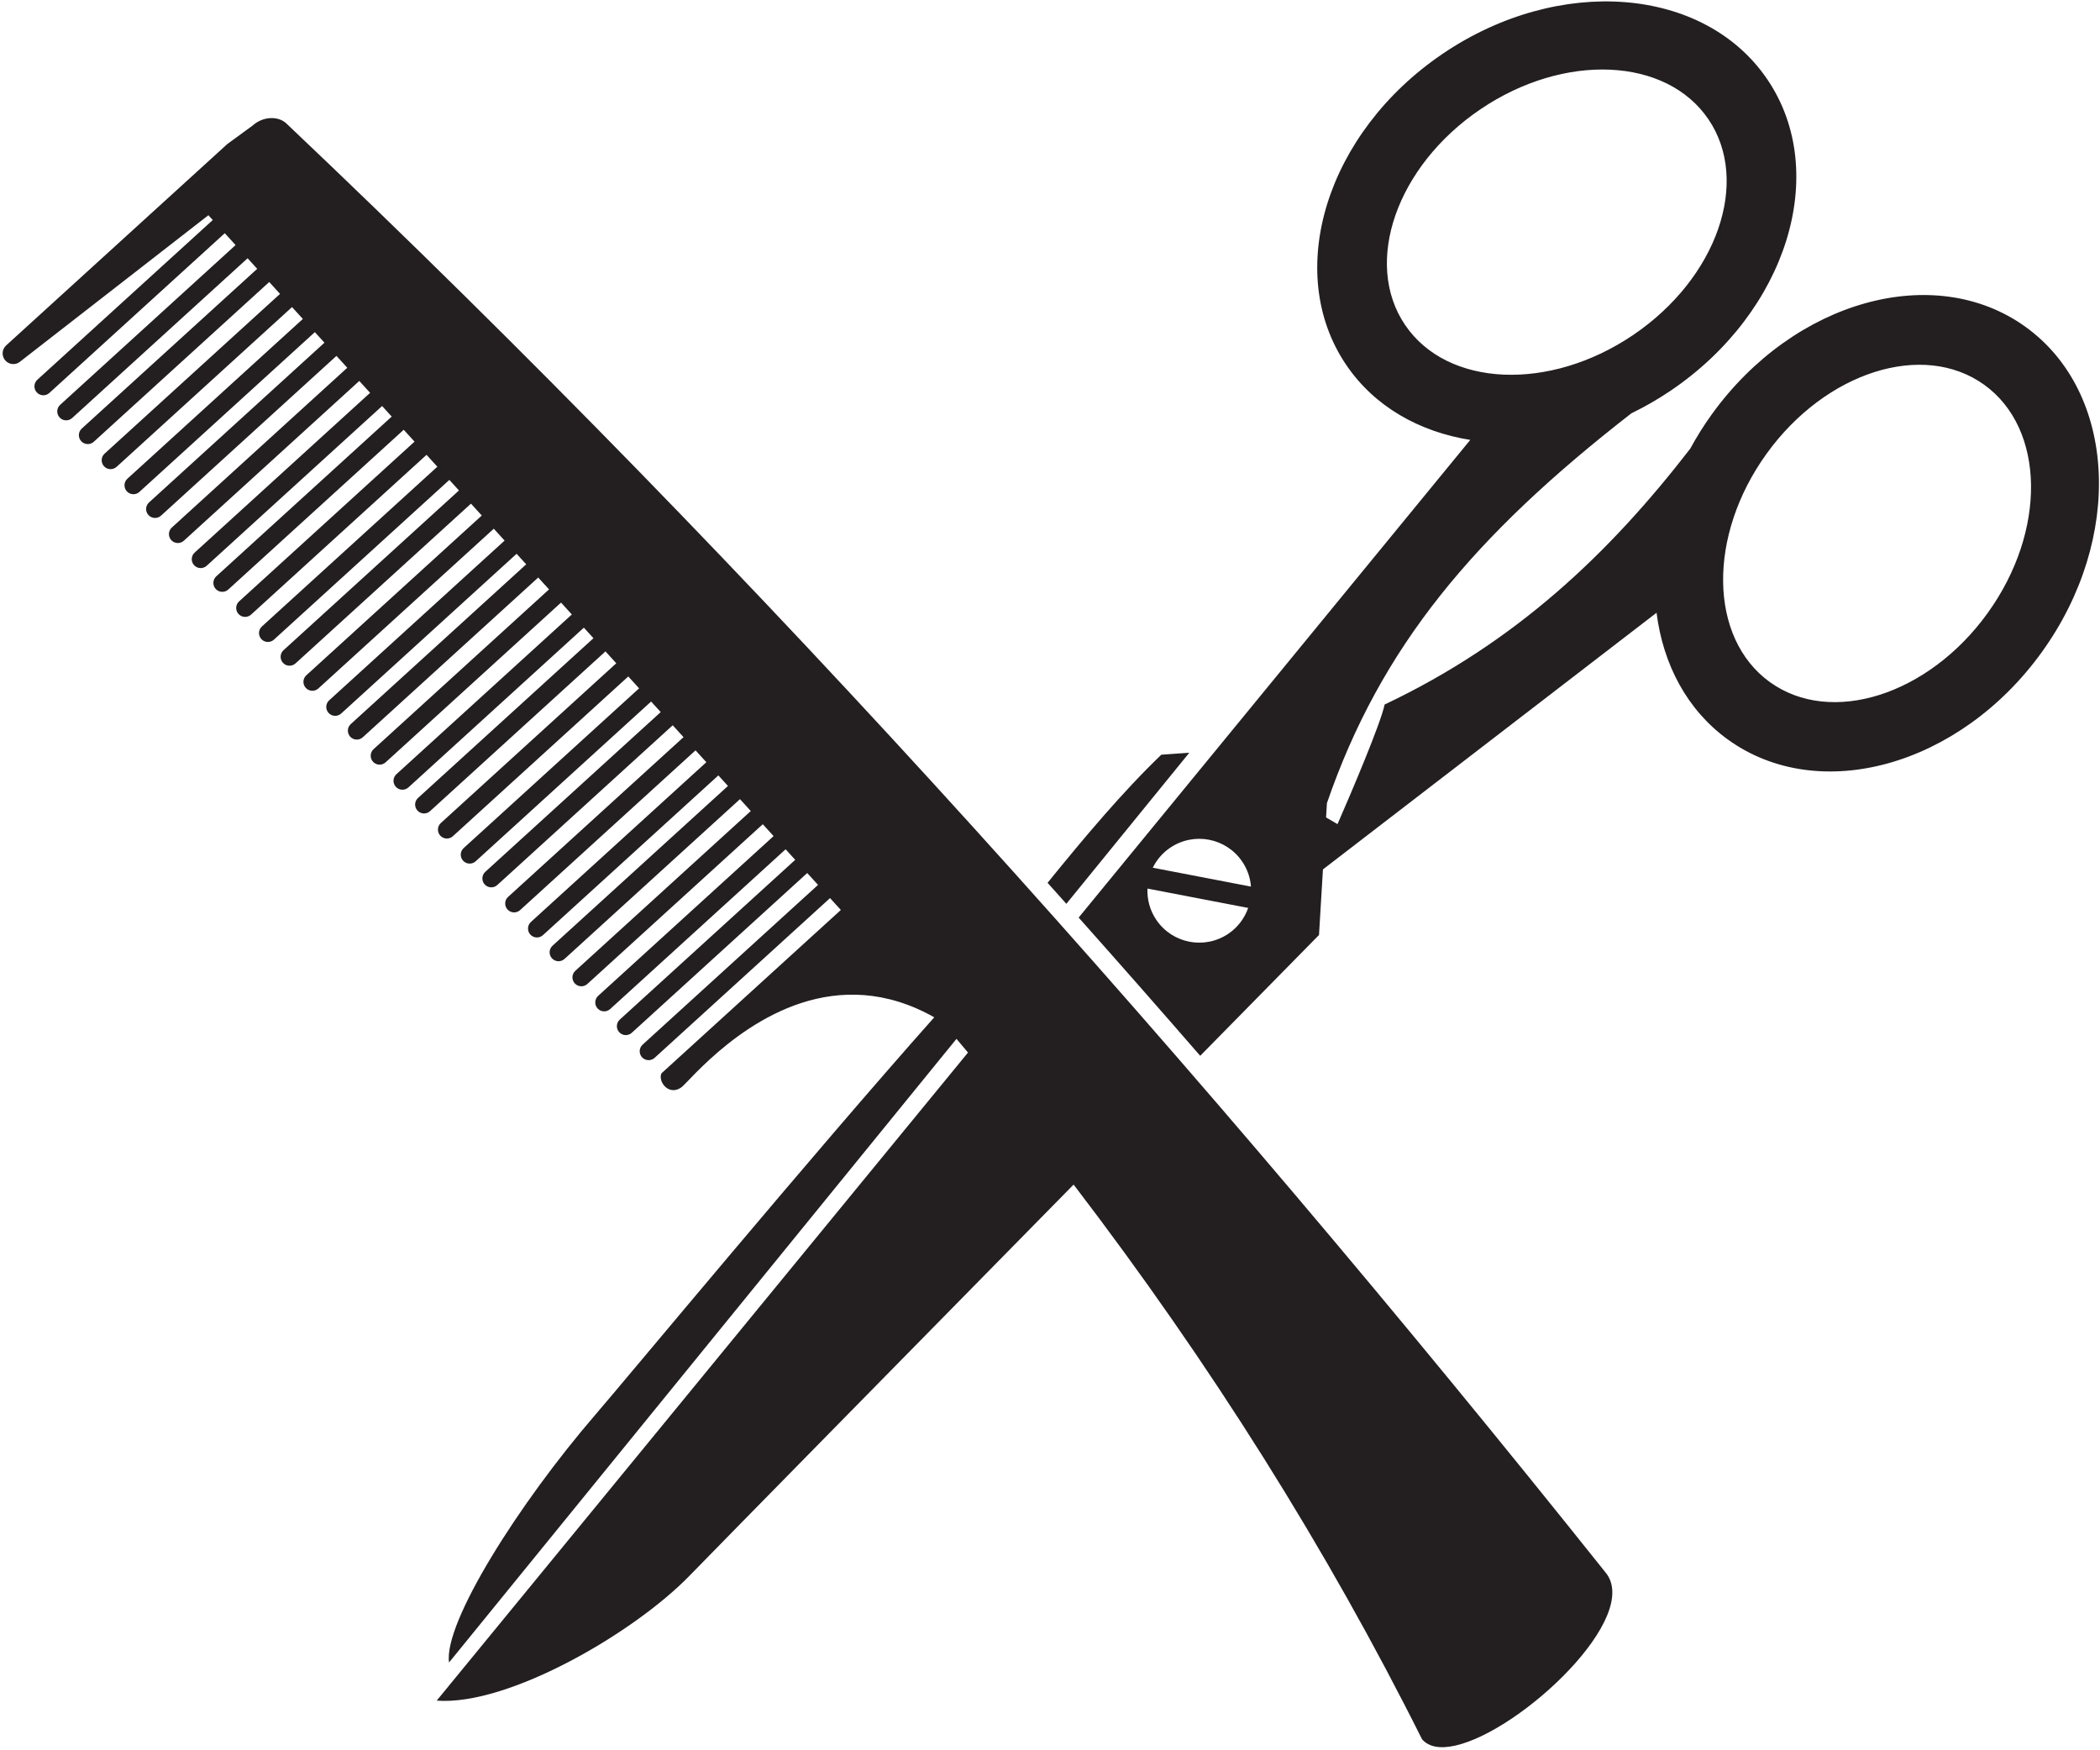 <svg width="713" height="594" viewBox="0 0 713 594" fill="none" xmlns="http://www.w3.org/2000/svg">
<path d="M545.051 533.719C557.711 548.708 516.707 587.391 494.244 592.547C489.251 593.691 485.169 593.191 482.803 590.396C450.617 526.028 411.285 463.276 364.517 402.128C309.052 458.539 244.508 524.213 234.079 534.945C215.263 554.303 172.639 579.148 148.271 577.312L328.659 357.312C327.36 355.76 326.055 354.211 324.748 352.661L152.461 564.364C150.555 550.945 176.04 510.511 202.185 480.197C213.521 467.055 275.417 392.333 317.2 345.344C308.941 340.683 300.973 338.403 293.44 337.815C263.027 335.433 239.727 360.557 233.052 367.469C232.237 368.312 231.665 368.891 231.361 369.107C227.076 372.193 223.307 367.159 224.584 364.36L229.907 359.516L285.489 308.905L281.82 304.876L225.524 356.131L222.257 359.107C221.021 360.232 219.105 360.14 217.979 358.907C216.855 357.669 216.943 355.752 218.18 354.628L222.156 351.008L277.743 300.396L274.073 296.367L217.777 347.623L214.511 350.596C213.273 351.724 211.357 351.633 210.232 350.396C209.107 349.159 209.195 347.245 210.433 346.12L213.527 343.303L269.995 291.889L266.735 288.305L210.44 339.559L207.171 342.536C205.935 343.663 204.021 343.572 202.893 342.335C201.767 341.099 201.857 339.183 203.093 338.056L207.068 334.439L262.656 283.828L258.985 279.797L202.693 331.052L199.424 334.025C198.188 335.153 196.272 335.063 195.145 333.825C194.021 332.591 194.111 330.673 195.347 329.549L199.324 325.927L254.909 275.319L251.24 271.287L194.945 322.543L191.677 325.517C190.44 326.644 188.524 326.555 187.401 325.317C186.273 324.08 186.361 322.167 187.6 321.04L190.693 318.223L247.161 266.809L243.901 263.225L187.607 314.48L184.337 317.456C183.1 318.583 181.188 318.493 180.06 317.256C178.935 316.019 179.024 314.105 180.26 312.979L184.237 309.357L239.823 258.749L236.153 254.719L179.86 305.973L176.591 308.947C175.355 310.073 173.439 309.984 172.312 308.747C171.188 307.509 171.276 305.596 172.513 304.468L176.489 300.848L232.076 250.24L228.407 246.209L172.112 297.464L168.844 300.439C167.607 301.564 165.691 301.475 164.565 300.237C163.44 299 163.528 297.085 164.767 295.961L167.86 293.144L224.328 241.731L221.068 238.148L164.772 289.401L161.504 292.379C160.268 293.503 158.355 293.415 157.227 292.176C156.101 290.941 156.191 289.025 157.427 287.899L161.404 284.277L216.989 233.669L213.319 229.639L157.027 280.892L153.757 283.868C152.521 284.996 150.605 284.905 149.479 283.667C148.355 282.432 148.443 280.517 149.68 279.389L153.657 275.771L209.243 225.161L205.573 221.131L149.279 272.384L146.011 275.36C144.773 276.487 142.86 276.395 141.732 275.16C140.607 273.921 140.695 272.007 141.933 270.883L145.027 268.065L201.495 216.653L198.235 213.071L141.94 264.324L138.671 267.3C137.435 268.424 135.519 268.333 134.393 267.099C133.268 265.861 133.357 263.945 134.593 262.821L138.571 259.199L194.156 208.591L190.485 204.56L134.193 255.815L130.924 258.789C129.688 259.916 127.772 259.827 126.645 258.588C125.521 257.353 125.609 255.439 126.847 254.311L130.823 250.692L186.409 200.083L182.74 196.052L126.445 247.305L123.177 250.28C121.94 251.408 120.024 251.316 118.899 250.081C117.773 248.843 117.861 246.929 119.1 245.803L122.191 242.988L178.661 191.573L175.401 187.992L119.105 239.245L115.837 242.22C114.601 243.345 112.688 243.255 111.56 242.02C110.433 240.781 110.524 238.867 111.76 237.743L115.737 234.12L171.323 183.512L167.653 179.481L111.36 230.735L108.091 233.712C106.855 234.836 104.939 234.748 103.812 233.509C102.688 232.275 102.776 230.359 104.013 229.232L107.991 225.611L163.576 175.003L159.907 170.972L103.612 222.225L100.344 225.201C99.107 226.329 97.191 226.239 96.068 225C94.94 223.765 95.028 221.851 96.267 220.723L99.36 217.909L155.828 166.495L152.568 162.913L96.272 214.167L93.004 217.14C91.768 218.268 89.852 218.176 88.727 216.941C87.601 215.703 87.691 213.788 88.927 212.664L92.904 209.043L148.489 158.435L144.82 154.404L88.527 205.657L85.257 208.633C84.021 209.757 82.105 209.667 80.979 208.432C79.855 207.195 79.943 205.279 81.18 204.155L85.155 200.533L140.743 149.924L137.073 145.893L80.777 197.148L77.511 200.123C76.273 201.249 74.357 201.16 73.232 199.923C72.107 198.687 72.195 196.772 73.433 195.644L76.527 192.831L132.995 141.416L129.735 137.833L73.439 189.087L70.171 192.061C68.935 193.189 67.021 193.099 65.893 191.861C64.768 190.624 64.857 188.711 66.093 187.583L70.071 183.964L125.656 133.356L121.987 129.325L65.693 180.579L62.424 183.553C61.188 184.679 59.272 184.589 58.145 183.353C57.021 182.116 57.109 180.2 58.347 179.076L62.323 175.453L117.909 124.845L114.24 120.815L57.944 172.068L54.677 175.045C53.44 176.169 51.524 176.081 50.399 174.843C49.273 173.608 49.361 171.692 50.6 170.565L53.693 167.749L110.161 116.336L106.901 112.753L50.605 164.007L47.337 166.983C46.101 168.109 44.185 168.02 43.06 166.783C41.933 165.547 42.024 163.632 43.26 162.504L47.237 158.885L102.823 108.276L99.153 104.247L42.86 155.499L39.591 158.473C38.355 159.601 36.439 159.511 35.312 158.275C34.188 157.037 34.276 155.121 35.513 153.997L39.489 150.377L95.076 99.768L91.407 95.737L35.112 146.991L31.844 149.967C30.607 151.091 28.691 151.001 27.565 149.765C26.44 148.528 26.528 146.613 27.767 145.488L30.86 142.671L87.328 91.257L84.068 87.675L27.773 138.929L24.504 141.905C23.268 143.029 21.352 142.941 20.227 141.704C19.101 140.468 19.191 138.553 20.427 137.425L24.404 133.805L79.989 83.196L76.32 79.167L20.027 130.419L16.757 133.395C15.521 134.523 13.605 134.432 12.479 133.195C11.355 131.96 11.443 130.044 12.68 128.916L45.003 99.489L72.243 74.689L70.761 73.061L9.267 120.863L6.972 122.647C5.488 123.999 3.191 123.889 1.839 122.408C0.487 120.923 0.595 118.624 2.079 117.275L76.419 49.588C76.677 49.356 76.925 49.129 77.161 48.915C77.161 48.913 77.163 48.912 77.164 48.912L85.712 42.668C88.841 39.821 93.267 39.361 96.193 41.123C96.704 41.433 97.177 41.803 97.581 42.247C259.904 196.055 407.361 361.172 545.051 533.719ZM362.053 306.82C359.929 304.441 357.805 302.061 355.675 299.687C367.765 284.775 380.944 269.02 394.295 256.196L403.795 255.529L362.053 306.82ZM674.821 208.164C654.716 236.025 621.621 246.491 600.903 231.54C580.187 216.585 579.692 181.881 599.799 154.02C619.905 126.157 653 115.692 673.719 130.643C694.436 145.596 694.931 180.303 674.821 208.164ZM391.393 294.565C392.7 291.92 394.675 289.56 397.293 287.787C405.351 282.328 416.308 284.433 421.768 292.491C423.543 295.108 424.504 298.029 424.737 300.971L391.393 294.565ZM417.068 316.967C409.011 322.427 398.052 320.323 392.591 312.265C390.388 309.011 389.437 305.288 389.591 301.644L423.789 308.213C422.581 311.655 420.319 314.763 417.068 316.967ZM477.063 110.315C462.729 89.165 474.167 56.393 502.612 37.117C531.053 17.841 565.731 19.361 580.064 40.511C594.397 61.663 582.96 94.433 554.516 113.709C526.073 132.985 491.396 131.467 477.063 110.315V110.315ZM687.759 110.988C656.836 88.669 609.137 101.936 581.223 140.613C578.472 144.427 576.028 148.345 573.864 152.332C546.512 187.689 514.853 217.967 470.112 239.165C468.799 245.632 458.461 269.863 454.117 279.765L450.232 277.497L450.525 272.636C468.827 219.497 500.467 181.821 553.905 140.301C558.456 138.087 562.94 135.528 567.3 132.575C606.788 105.813 621.455 58.528 600.06 26.961C578.665 -4.609 529.312 -8.505 489.825 18.253C450.34 45.015 435.673 92.3 457.067 123.867C466.649 138.008 481.849 146.576 499.252 149.348C499.188 149.375 499.14 149.392 499.14 149.392L366.229 311.491C380.091 327.052 393.847 342.692 407.499 358.415C431.336 334.175 447.831 317.405 447.831 317.405L449.171 295.139L562.435 208.017C564.665 225.544 572.788 241.036 586.671 251.057C617.593 273.375 665.293 260.109 693.205 221.432C721.121 182.751 718.68 133.305 687.759 110.988" fill="#231F20"/>
</svg>

